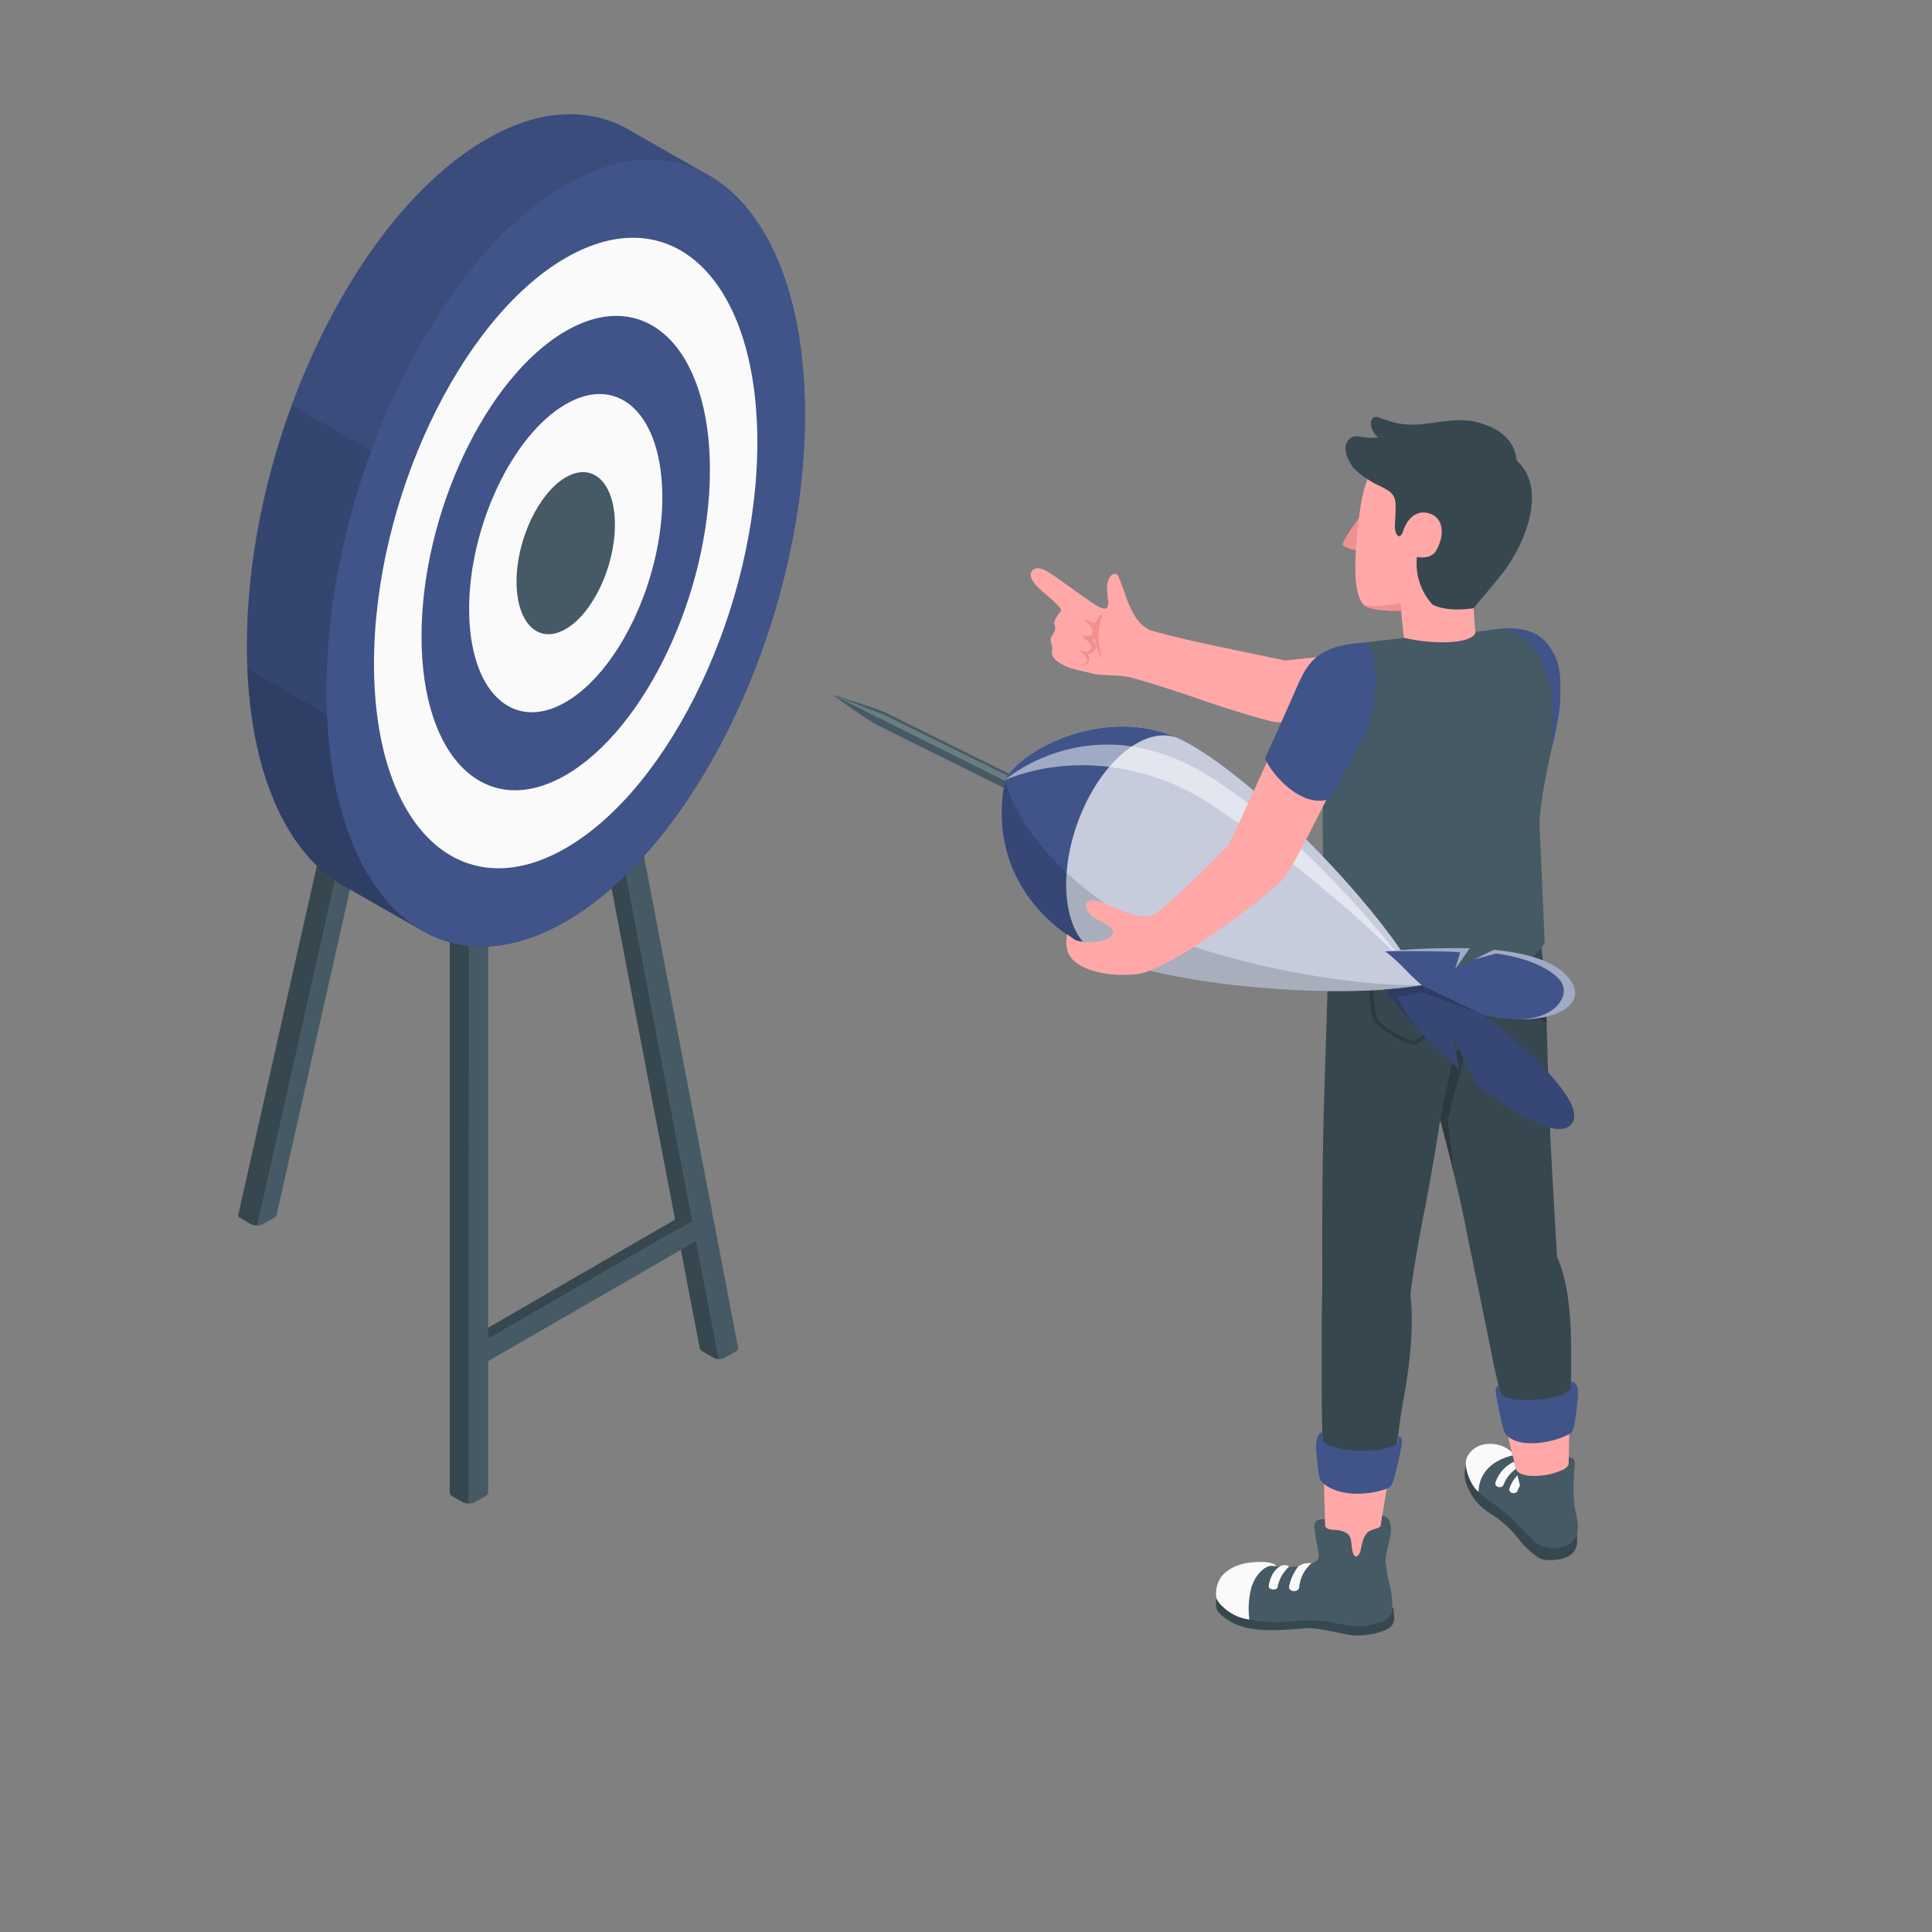 <svg xmlns="http://www.w3.org/2000/svg" viewBox="0 0 500 500"><rect x="0" y="0" width="500" height="500" fill="#808080" stroke="none"/><g id="freepik--Target--inject-8"><g id="freepik--target--inject-8"><g id="freepik--Canvas--inject-8"><polygon points="176.19 317.71 176.19 314.77 123.84 345.05 126.33 346.52 176.19 317.71" style="fill:#37474f"></polygon><path d="M110.91,118.38a.7.7,0,0,1,.34.75L67.87,311.68l-1.23,5.46a3.4,3.4,0,0,1-1.74-.34s0,0,0,0L62,315.09a.7.7,0,0,1-.33-.76l44.53-197.65a.7.7,0,0,1,1-.46Z" style="fill:#37474f"></path><path d="M116.35,115.75,71.61,314.34a1.15,1.15,0,0,1-.56.75l-2.91,1.68a2.93,2.93,0,0,1-1.5.37l1.23-5.46,43.49-193Z" style="fill:#455a64"></path><path d="M121.35,383.38v5.74a3.44,3.44,0,0,1-1.61-.36s0,0,0,0l-2.7-1.56a1.13,1.13,0,0,1-.65-.93V213.8l5,2.88Z" style="fill:#37474f"></path><path d="M126.34,213.81V386.3a1.12,1.12,0,0,1-.66.87L123,388.73a3.2,3.2,0,0,1-1.63.39V216.68Z" style="fill:#455a64"></path><path d="M186.07,351.76a3.38,3.38,0,0,1-1.56-.45l-2.78-1.61a1.41,1.41,0,0,1-.68-1L151.31,193.61l5,2.88L185,346.18Z" style="fill:#37474f"></path><path d="M191.05,348.85v0a1.16,1.16,0,0,1-.69.94l-2.54,1.48-.12.07a3.36,3.36,0,0,1-1.63.39L185,346.18,156.3,196.49l5-2.87,29.69,155s0,0,0,0Z" style="fill:#455a64"></path><polygon points="124.62 353.25 181.17 320.6 181.17 314.84 124.62 347.49 124.62 353.25" style="fill:#455a64"></polygon></g><path d="M183.62,45.47h0l-.1-.06-.27-.15c-1.45-.82-7.45-4.2-20.4-11.63-10.33-5.94-23.15-5.58-37,2.44C91.61,55.82,63.89,114.5,63.9,167.15c0,31.25,9.78,53.36,24.87,62,9.08,5.21,18.4,10.49,20.52,11.7a1.71,1.71,0,0,1,.23.13l.22.12h0c10.26,5.71,22.94,5.27,36.66-2.65,34.19-19.75,61.91-78.43,61.91-131.08C208.32,76.25,198.62,54.2,183.62,45.47Z" style="fill:#405489"></path><path d="M183.62,45.47h0l-.1-.06-.27-.15c-1.45-.82-7.45-4.2-20.4-11.63-10.33-5.94-23.15-5.58-37,2.44C91.61,55.82,63.89,114.5,63.9,167.15c0,31.25,9.78,53.36,24.87,62,9.08,5.21,18.4,10.49,20.52,11.7a1.71,1.71,0,0,1,.23.13l.22.12h0c10.26,5.71,22.94,5.27,36.66-2.65,34.19-19.75,61.91-78.43,61.91-131.08C208.32,76.25,198.62,54.2,183.62,45.47Z" style="opacity:0.1"></path><path d="M195.1,173.9,75.51,104.85C68.2,124.72,63.9,146.4,63.9,167.15c0,31.25,9.78,53.36,24.87,62,9.08,5.21,18.4,10.49,20.52,11.7a1.71,1.71,0,0,1,.23.13l.22.12h0c10.26,5.71,22.94,5.27,36.66-2.65C166.17,227.06,183.77,202.64,195.1,173.9Z" style="opacity:0.1"></path><path d="M64,173.07c1.17,28.13,10.63,48,24.75,56.1,9.08,5.21,18.4,10.49,20.52,11.7a1.71,1.71,0,0,1,.23.13l.22.12h0c10.26,5.71,22.94,5.27,36.66-2.65a77.65,77.65,0,0,0,13.47-10.05Z" style="opacity:0.1"></path><path d="M146.4,47.82c-34.19,19.74-61.9,78.42-61.9,131.07s27.72,79.32,61.91,59.58S208.32,160,208.32,107.39,180.6,28.07,146.4,47.82Z" style="fill:#405489"></path><path d="M146.4,66.75c-27.4,15.82-49.61,62.85-49.61,105s22.22,63.57,49.62,47.75S196,156.68,196,114.49,173.81,50.92,146.4,66.75Z" style="fill:#fafafa"></path><path d="M146.41,85.68c-20.62,11.9-37.32,47.28-37.32,79s16.71,47.82,37.32,35.92,37.32-47.28,37.32-79S167,73.77,146.41,85.68Z" style="fill:#405489"></path><path d="M146.41,104.61c-13.83,8-25,31.7-25,53s11.21,32.07,25,24.09,25-31.71,25-53S160.23,96.62,146.41,104.61Z" style="fill:#fafafa"></path><path d="M146.41,123.53c-7,4.07-12.74,16.14-12.73,27s5.7,16.32,12.73,12.26,12.73-16.13,12.73-27S153.44,119.47,146.41,123.53Z" style="fill:#455a64"></path></g></g><g id="freepik--Character--inject-8"><g id="freepik--character--inject-8"><g id="freepik--character--inject-8"><g id="freepik--character--inject-8"><path d="M379.39,378.89c-.26,1.88-1.12,3.42,1.34,7.79,1.91,3.38,4.67,4.79,6.45,6a27.87,27.87,0,0,1,5.35,5,23.83,23.83,0,0,0,5.62,5.44c1.68,1.11,6,.68,7.89-.44s2.5-2.93,1.95-6.19-10.63-3.11-10.63-3.11Z" style="fill:#37474f"></path><path d="M406.31,359l-.5,30.58c0,1.8-9.87,4.05-12-.06a67.52,67.52,0,0,0-1.48-9.38c-.77-3.07-2.08-8.41-2.08-8.41-1.12-6.37-1.62-11.07-1.62-11.07Z" style="fill:#ffa8a7"></path><path d="M360.86,373.08s-4.65,28.3-4.79,29.86-4.53,2.57-7.78,2.47-5.17-1.61-5.14-2.31l-.8-30.2Z" style="fill:#ffa8a7"></path><path d="M365,335.39s.4-5.45,3.62-21.9c2.24-11.4,4.1-23.64,4.1-23.64s4,14.76,6.35,26.39c1.68,8.46,3.37,16.43,6.63,32.55a200.64,200.64,0,0,0,5.2,21c6.27,3.33,15.44-.49,15.44-.49s.38-9.83.25-22c-.16-15.76-3.61-21.93-3.61-21.93s-1.33-21.25-2-36.94c-.9-22.25-.21-43-5.45-60.32-.81-.22-50-21.71-51.28,7.72-.31,7.27-.85,26.62-1.37,42.15-.89,26.32-.64,45.9-.67,54.86-.18,8.63-.26,16.72-.1,32.82.08,7,.49,13,.49,13,5.9,4,18.51-.88,18.51-.88s.56-6.92,2.3-16.7C366.51,344,365,335.39,365,335.39Z" style="fill:#37474f"></path><g style="opacity:0.2"><path d="M364.87,270.11c-2.77-.8-8.34-4.07-9.37-6.15-1.19-2.39-1.45-14.94-1.46-15.47V248l20.25-1.44.06.44a127,127,0,0,1,1.19,13.82l0,.65c.08,2-7.89,8.14-8.7,8.63a1.29,1.29,0,0,1-.66.18A4.6,4.6,0,0,1,364.87,270.11ZM355,248.92c.09,3.87.48,12.86,1.36,14.62s6,4.87,8.78,5.66c1,.28,1.22.14,1.23.14,1.74-1.07,8.29-6.66,8.25-7.8l0-.66a121.9,121.9,0,0,0-1.12-13.28Z"></path></g><g style="opacity:0.2"><path d="M400.3,264.69l.19-1c-3.43-1.65-8.42-4.4-8.8-5.33-.47-1.14-1.35-9.15-1.7-12.64,1-.26,4.13-1,8.82-2l-.19-.93c-5.86,1.24-9.23,2.13-9.26,2.14l-.39.1,0,.4c.12,1.2,1.18,11.77,1.8,13.31S398.87,264,400.3,264.69Z"></path></g><path d="M342.26,370.65l.09,2.25s1.81,2.36,9.57,2.52,9.78-1.86,9.78-1.86l.25-1.88c1.24.29,1,1.76.18,5.43s-1.5,6.84-2.3,7.6-5,2.06-9.55,1.85-7.54-2.1-8.34-3.2-1.07-5.5-1.29-7.87S340.91,370.74,342.26,370.65Z" style="fill:#405489"></path><path d="M387.88,358.64l.55,2.25s1.77,2,9.51,1.34,8.64-2.83,8.64-2.83l0-1.82c1.65.25,2.08,1.55,1.66,5.28s-.79,7-1.5,7.8-4.73,2.55-9.31,2.82-6.74-1.15-7.64-2.16-1.72-5.82-2.18-8.16S386.56,358.88,387.88,358.64Z" style="fill:#405489"></path><path d="M372.73,289.85l3.53-17.46a16.87,16.87,0,0,0,9.11-11.27s.59,8-6.38,12l-4.34,16.64,1.73,14.34Z" style="opacity:0.2"></path><path d="M315.24,413.44c-.7-.07-.62,2-.38,2.94s3.13,3.93,8.27,5,12.23.11,15.28,0,8.3,1.36,11.33,1.8,8.5-.58,10.31-2.29a3.18,3.18,0,0,0,.74-2.51c-.06-2-.24-2.43-.48-2.41Z" style="fill:#37474f"></path><path d="M359.33,399.66a19,19,0,0,0,.64-3.33,6.16,6.16,0,0,0-.39-2.76,2.92,2.92,0,0,0-1.84-1.38L357.3,395c-.59.57-2.25.83-2.93,1.27-1.53,1-1.83,3.07-2.23,4.85a2.79,2.79,0,0,1-.46,1.17c-1.38,1.71-1.78-1.28-1.85-2.08-.1-1.16-.2-2.45-1.06-3.24a5.47,5.47,0,0,0-3-1c-1.05-.09-2.3-.05-2.87-1l-.07-1.77c-.89-.1-2.16.07-2.53,1a3.13,3.13,0,0,0-.08,1.43c.14,1.33.33,2.66.59,4a14.91,14.91,0,0,1,.45,3,5.09,5.09,0,0,1,0,.56,3,3,0,0,1-1,1.07,12.81,12.81,0,0,1-5.24,1.22c-2.64.17-4.88-.23-7.85-.27a15.82,15.82,0,0,0-7.9,1.61,7.1,7.1,0,0,0-4,7,9.81,9.81,0,0,0,4.7,4.26,25.41,25.41,0,0,0,7.78,1.68c3.13.32,7.46-.23,10.6-.41a30.24,30.24,0,0,1,7.84.83c4,.8,6.72,1,10.33-.08,1.37-.42,3.07-1.23,3.7-2.74a19.9,19.9,0,0,0-.37-6.2c-.07-.41-.15-.81-.24-1.21s-.24-1-.37-1.48c-.2-.75-.21-1.57-.34-2.34-.05-.28-.2-1-.39-1.91a23.18,23.18,0,0,1,.4-2.61C359,401,359.17,400.3,359.33,399.66Z" style="fill:#455a64"></path><path d="M339.43,404.58a9.12,9.12,0,0,0-3.17,6c.06,1.52-2.62,1.62-2.68.11a13,13,0,0,1,2.42-5.32A4.84,4.84,0,0,1,339.43,404.58Z" style="fill:#fafafa"></path><path d="M333.6,405.47a9.49,9.49,0,0,0-2.93,5.11c-.05,1.12-2.38,1-2.33-.12,0,0,.36-3.59,2.94-5.08C332,404.87,333.36,405,333.6,405.47Z" style="fill:#fafafa"></path><path d="M329,405.23c-1.23,0-3.81,1.64-5.08,5.4a21.44,21.44,0,0,0-.58,8.5,12,12,0,0,1-6.8-3.24,7,7,0,0,1-1.7-2.16,7.51,7.51,0,0,1,1.29-5.74c1.79-2.12,4.55-3.51,8.89-3.73,4.87-.25,5.29,1.05,5.29,1.05Z" style="fill:#fafafa"></path><path d="M382.06,374.89c2.41-1.41,9.37,1.77,9.37,1.77l.41,1.63s.29,1.16.44,1.73c.36,1.29,2,1.71,3.2,1.88a18,18,0,0,0,9.15-1.59c1.27-.7,1.35-1.47,1.35-1.47,0-.46,0-1.71,0-1.71.78,0,1.67.36,1.54,2-.23,2.94-.49,8.07,0,10.74.22,1.32.59,2.87.78,4.18.14.89.1,3.51-1.07,4.56h0a4.31,4.31,0,0,1-1.17,1c-2.54,1.58-7,1.32-9.08-.74-2.64-2.56-4.5-4.89-8.2-8-2.19-1.82-4.3-2.69-6.08-4.93h0a14.12,14.12,0,0,1-2.21-4.26C379.16,378,379.58,376.34,382.06,374.89Z" style="fill:#455a64"></path><path d="M389.06,384.42a8.75,8.75,0,0,1,3.25-4.27c-.15-.61-.32-1.23-.47-1.86a9.17,9.17,0,0,0-4.8,5.32C386.69,384.73,388.28,385.36,389.06,384.42Z" style="fill:#fafafa"></path><path d="M392.66,386a8.31,8.31,0,0,1,.72-1.53c-.21-.83-.43-1.72-.67-2.66a9.1,9.1,0,0,0-2.06,3.38C390.3,386.26,391.89,386.89,392.66,386Z" style="fill:#fafafa"></path><path d="M382.68,386.08h0c0-.29-.42-7.16,8.75-9.41,0-.05-.16-.65-.23-.9h0a8.05,8.05,0,0,0-4.21-2c-3.35-.46-5.79.7-7.21,3.11S380.82,384.89,382.68,386.08Z" style="fill:#fafafa"></path></g><path d="M329.21,186.7c-3.87-.91-10.81-3-18.53-5.66-8.49-3-17.33-5.61-18.82-5.88-2.84-.51-6.91-.24-9.43-.92-3-.82-6.05-1.06-8.68-3a3.24,3.24,0,0,1-1.53-2.21c0-.47.11-.94.09-1.41,0-.74-.49-1.42-.41-2.15.1-1,1.16-1.74,1.2-2.75a6.56,6.56,0,0,0-.24-1.31c-.12-.8.67-1.87,1.11-2.52.24-.34.91-.94.53-1.39a34,34,0,0,0-4.23-4c-2.78-2.33-4.3-4.46-3.14-5.79,1.6-1.85,4.54.54,8.26,3.14,2.07,1.45,4.1,3,6.2,4.38.82.55,4.14,3.26,5,1.9a2.31,2.31,0,0,0,.21-1.45c-.09-1-.27-2.07-.29-3.11a6,6,0,0,1,.6-3,2.17,2.17,0,0,1,.76-.88,1.12,1.12,0,0,1,1.12-.05,1.74,1.74,0,0,1,.66,1c.48,1.25.95,2.5,1.42,3.75a28.09,28.09,0,0,0,2.64,6.05,10.57,10.57,0,0,0,3.56,3.48c1,.47,7.66,2.08,9.84,2.61,3.76.9,25.13,5.31,25.55,5.41l57.52-6.26-.8,18.74S336.79,188.49,329.21,186.7Z" style="fill:#ffa8a7"></path><path d="M387.4,162.83c3.91-.52,9.81-.48,13.16,3.91s3.31,7.87,3.27,13.47-2.78,15.58-2.78,15.58Z" style="fill:#405489"></path><path d="M282.77,163.48a1,1,0,0,1-.24.8,1.08,1.08,0,0,1-.79.29,4,4,0,0,1-.85-.11c-.23,0-.54,0-.6.2a.47.47,0,0,0,.14.38,10.89,10.89,0,0,0,1.27,1.07c.55.48,1.21,1.39.6,2a1.6,1.6,0,0,1-1.41.53c-.39,0-.78-.15-1.18-.17-.07,0-.16,0-.15.1a.18.18,0,0,0,.05.07,5.89,5.89,0,0,1,1.46,1.35,1.4,1.4,0,0,1,.25,1.21c-.2.48-1,.72-1.44.75h-.23s0,0,0,.05l.07,0a3.17,3.17,0,0,0,.44.12,1.54,1.54,0,0,0,1.68-1.15,1.69,1.69,0,0,0-.53-1.79,2,2,0,0,0,1.82-.72c1-1.11.35-2.05-.53-2.89a1.78,1.78,0,0,0,.83-.39,11.56,11.56,0,0,0,1.95,5.63,18.6,18.6,0,0,1-1.11-6.65,8.21,8.21,0,0,1,.16-1.64,14.46,14.46,0,0,1,.28-1.46,10.72,10.72,0,0,1,.73-2.29,4.33,4.33,0,0,0-1.3,1.22c-.3.43-.28,1.08-.94,1.15a1.81,1.81,0,0,1-1.06-.32,3.21,3.21,0,0,0-1-.47.26.26,0,0,0-.23.05c-.07.09,0,.22.08.31a6.64,6.64,0,0,1,1.75,2.36A1.06,1.06,0,0,1,282.77,163.48Z" style="fill:#f28f8f"></path><polygon points="362.38 156 364.29 174.34 382.6 175.34 381.14 154.07 362.38 156" style="fill:#ffa8a7"></polygon><path d="M351.68,134.05s-4.64,6.29-4.19,7,3.59,1.41,3.59,1.41Z" style="fill:#f28f8f"></path><path d="M364.57,116.66c-8.79,1.37-11.51,5-13.06,18.82-1.63,14.39-.39,19,1.4,21.05,1.21,1.38,8.31,2,11.95,1.19,4.56-1,14.89-4.05,20-11.06,6.05-8.24,8.14-19.74,2.4-24.8C379.23,114.73,368.15,116.1,364.57,116.66Z" style="fill:#ffa8a7"></path><path d="M350.51,121.26a11.79,11.79,0,0,0,2.12,1.87,30.68,30.68,0,0,0,3.53,2.21,22.68,22.68,0,0,1,3.44,1.84c1.52,1.21,1.64,2.71,1.58,4.53,0,1.19-.11,2.66-.18,4.25-.1,2.4,1.33,4.3,2.25,1.13,0,0,1.66-5.26,6.12-4.35s4.58,6,2.23,9.86c-1.44,2.35-4.9,1.53-4.9,1.53a15.75,15.75,0,0,0,4.05,12.35s3.47,2.05,10.62.92c5.2-6.41,8.42-9.48,11.31-15.1,6.12-11.87,3.89-19.65-.17-23.09-.54-5.65-4.82-8.4-9.79-9.83-7.44-2.13-14.71,2-22.07-.1a36.35,36.35,0,0,1-3.58-1.14,2,2,0,0,0-1.46-.18,1.65,1.65,0,0,0-.8,1.62,4.51,4.51,0,0,0,2,3.65c-.15-.1-.89.06-1.09.06-.42,0-.83,0-1.25,0A22.6,22.6,0,0,1,352,113a4.58,4.58,0,0,0-1.69,0,3.05,3.05,0,0,0-2.09,3,7.58,7.58,0,0,0,1.15,3.69,10.29,10.29,0,0,0,.83,1.34A4,4,0,0,0,350.51,121.26Z" style="fill:#37474f"></path><path d="M352.91,156.53c1,1.11,5.81,1.73,9.55,1.5l.26,0-.26-2S356.48,157.41,352.91,156.53Z" style="fill:#f28f8f"></path><path d="M399.54,172.47c-2.25-5.42-7.13-10.55-13.41-9.51-1.46.24-2.85.36-4.23.61-.74,3.07-10.53,3.36-18.57,1.5l-9.43,1.13c-5.77,1.94-10.41,13.07-11.23,30s.09,43,.42,54.79a64.86,64.86,0,0,0,36.57,3.75c17.29-3.44,20.11-10.86,20.11-10.86l-1.33-30.26c0-6.58,2.4-15.5,2.91-19.73C402.89,180.88,400.9,175.76,399.54,172.47Z" style="fill:#455a64"></path></g><g id="freepik--Dart--inject-8"><path d="M228.47,184.69a3.06,3.06,0,0,0-1.21,2.45.94.94,0,0,0,.46.85l32.79,16.27,1.71-3.45-32.79-16.27A1,1,0,0,0,228.47,184.69Z" style="fill:#455a64"></path><path d="M227.72,188c-4-2-12.21-8.2-12.21-8.2s11.92,3.73,13.92,4.75Z" style="fill:#455a64"></path><polygon points="261.26 200.97 229 185.06 215.51 179.79 228.53 186.35 261.14 202.63 261.26 200.97" style="fill:#fff;opacity:0.2"></polygon><path d="M261.26,201a3,3,0,0,0-1.21,2.44c.06.87.69,1.18,1.41.7a3,3,0,0,0,1.21-2.45C262.61,200.8,262,200.48,261.26,201Z" style="fill:#37474f"></path><path d="M260.1,201.84c4.57-8.41,27.07-19.59,45.69-10.38S358.91,236.35,368,255c-21.84,3.75-66.48.32-84.45-8.56S256.22,221.42,260.1,201.84Z" style="fill:#405489"></path><path d="M260.1,201.84c4.57-8.41,27.07-19.59,45.69-10.38S358.91,236.35,368,255c-21.84,3.75-66.48.32-84.45-8.56S256.22,221.42,260.1,201.84Z" style="fill:#fff;opacity:0.7"></path><path d="M276,231.29c-.92-14.21,6.66-31.29,16.93-38.13,4.34-2.9,8.46-3.5,11.85-2.15-18.42-8.35-40.21,2.57-44.7,10.83-3.88,19.58,5.52,35.7,23.48,44.58l0,0C279.42,244.31,276.52,239,276,231.29Z" style="fill:#405489"></path><path d="M283.58,246.42c18,8.88,62.6,12.31,84.45,8.56-19.1.38-54.07-5.76-73.9-16.22-16.38-8.64-30.78-23.76-34-36.92C256.22,221.42,265.62,237.54,283.58,246.42Z" style="opacity:0.15"></path><path d="M260.1,201.84c17.57-7.08,35.87-3.29,48.26,3.35S358.51,241.11,368,255c0,0-27.11-37.55-56.55-55S260.1,201.84,260.1,201.84Z" style="fill:#fff;opacity:0.5"></path><path d="M406.82,290.77c-2.94,4.14-13.56-1.15-25.09-10.54h0l-6.08-13,2.13,9.65a145.64,145.64,0,0,1-19.51-20.79c3.35-.23,6.62-.59,9.76-1.12l16.12,7.79S411.75,283.84,406.82,290.77Z" style="fill:#405489"></path><path d="M406.82,290.77c-2.94,4.14-13.56-1.15-25.09-10.54h0l-6.08-13,2.13,9.65a145.64,145.64,0,0,1-19.51-20.79c3.35-.23,6.62-.59,9.76-1.12l16.12,7.79S411.75,283.84,406.82,290.77Z" style="opacity:0.15"></path><g style="opacity:0.15"><path d="M358.27,256.1a133.13,133.13,0,0,0,9,10.65,35.55,35.55,0,0,1-5.56-8.81l6.4-1.11,16,5.94L368,255C364.89,255.51,361.62,255.87,358.27,256.1Z"></path></g><path d="M384.15,262.77,368,255c-4.29-3.68-5.21-5.48-9.48-8.77a183.35,183.35,0,0,1,21.81-.79l-3.78,5.4,10-5c8.84.85,14.51,2.85,17.72,5.59C413.91,259.63,401.77,266.46,384.15,262.77Z" style="fill:#405489"></path><path d="M376.58,250.82l3.78-5.4a183.35,183.35,0,0,0-21.81.79s16.71-.17,19.35.28Z" style="fill:#fff;opacity:0.5"></path><path d="M393,263.79c12.42.17,19.18-5.63,11.28-12.4-3.21-2.74-8.88-4.74-17.72-5.59l-5,2.51,5.57-1.54s11.38,1.15,16.47,6.77C406.73,257,403.19,263.7,393,263.79Z" style="fill:#fff;opacity:0.5"></path></g><path d="M351.28,191.51c-10.54,19.93-16.56,33.36-19.87,36.72s-28.3,23-37.33,23.9-17.11-1.86-17.9-6.46a10.56,10.56,0,0,1-.05-3.9s2.17,1.52,2.28,1.56c2.75.94,6.92.63,8.91-.89,2.94-2.25-3.7-4-5.25-5.88-2-2.35-1.13-4.89,3.86-2.71,4.34,1.91,8.2,3.42,11.29,3.33s20.84-18.69,20.84-18.69,9.52-20.11,13.95-30.85c8.33-20.17,16.48-20.07,20.9-20.17Z" style="fill:#ffa8a7"></path><path d="M353.9,166.2c-4.33.43-7.56.62-11.18,2.53-4.39,2.31-5.94,6.44-7.93,11-3.79,8.64-7.39,16.48-7.39,16.48,1.43,3.9,9.48,13.26,16.77,10.54,0,0,6.14-10.6,9.34-17.44C356.5,182.9,357.09,171.46,353.9,166.2Z" style="fill:#405489"></path></g></g></svg>